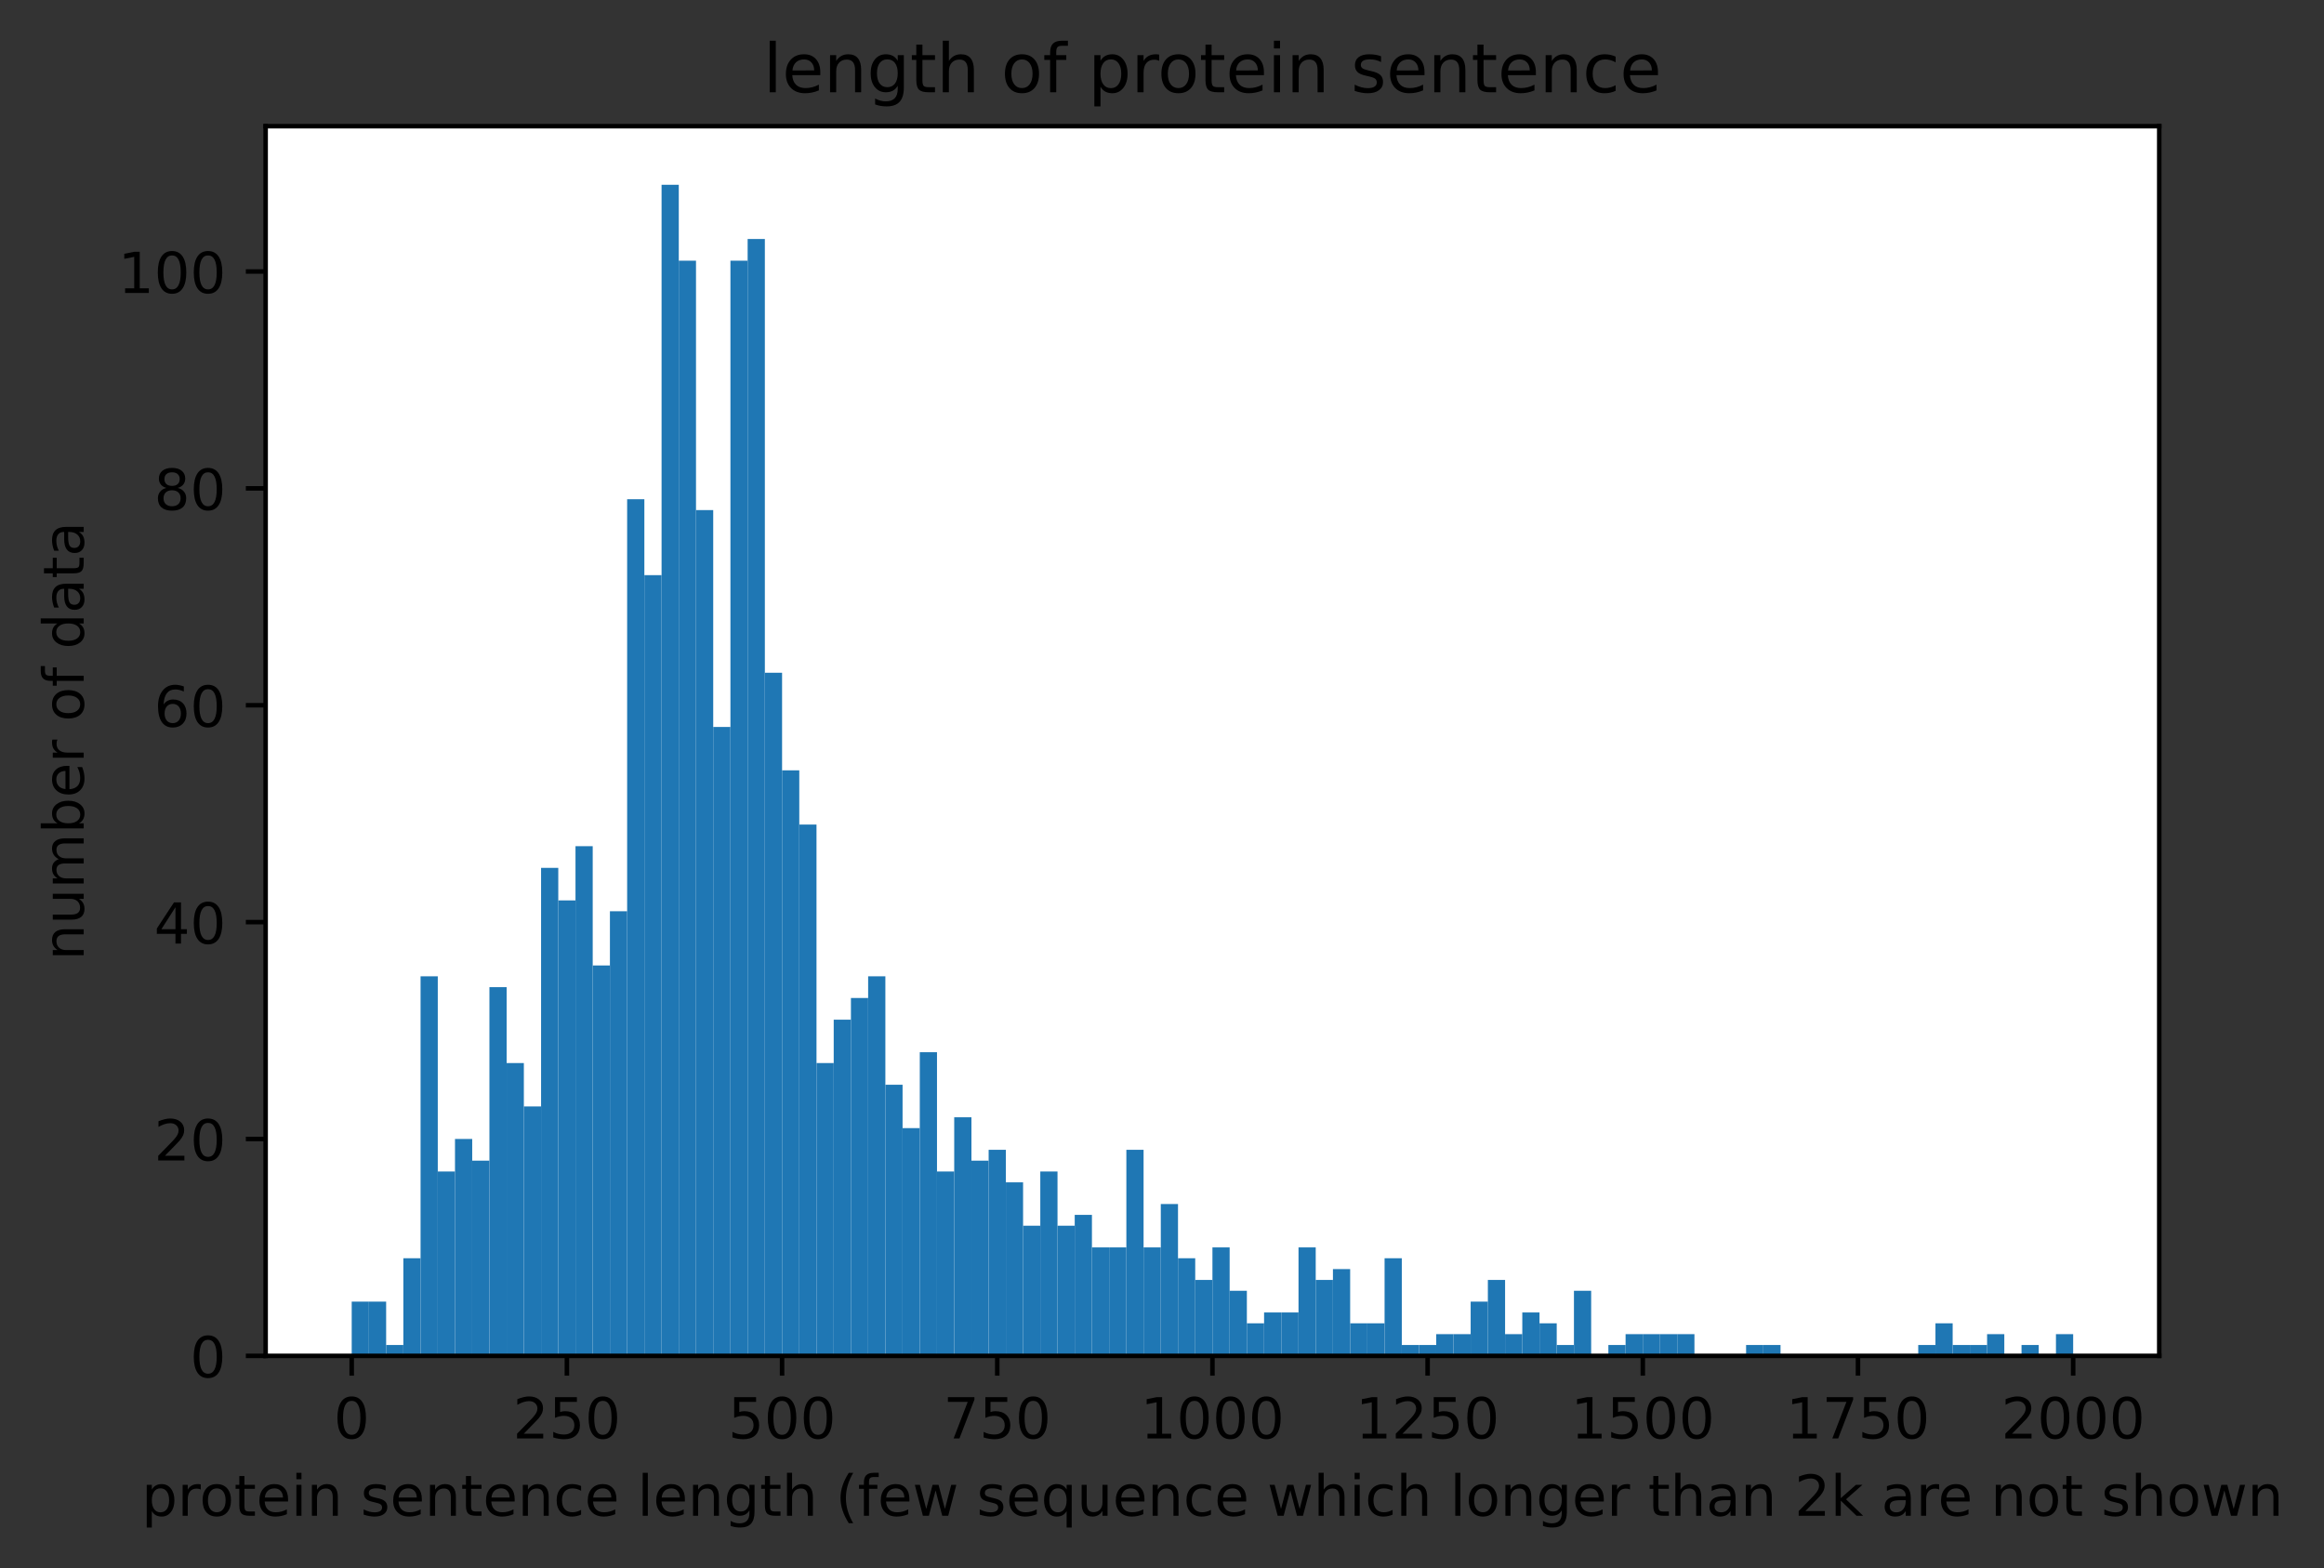 <?xml version="1.0" encoding="utf-8" standalone="no"?>
<!DOCTYPE svg PUBLIC "-//W3C//DTD SVG 1.1//EN"
  "http://www.w3.org/Graphics/SVG/1.1/DTD/svg11.dtd">
<!-- Created with matplotlib (https://matplotlib.org/) -->
<svg height="277.314pt" version="1.1" viewBox="0 0 410.896 277.314" width="410.896pt" xmlns="http://www.w3.org/2000/svg" xmlns:xlink="http://www.w3.org/1999/xlink">
 <rect x="0" y="0" width="410.896" height="277.314" fill="#333333" stroke="none"/>
 <defs>
  <style type="text/css">*{stroke-linecap:butt;stroke-linejoin:round;}</style>
 </defs>
 <g id="figure_1">
  <g id="patch_1">
   <path d="M 0 277.314 
L 410.896 277.314 
L 410.896 0 
L 0 0 
z
" style="fill:none;"/>
  </g>
  <g id="axes_1">
   <g id="patch_2">
    <path d="M 46.966 239.758 
L 381.766 239.758 
L 381.766 22.318 
L 46.966 22.318 
z
" style="fill:#ffffff;"/>
   </g>
   <g id="patch_3">
    <path clip-path="url(#pb6b9695b0f)" d="M 62.184 239.758 
L 65.227 239.758 
L 65.227 230.171 
L 62.184 230.171 
z
" style="fill:#1f77b4;"/>
   </g>
   <g id="patch_4">
    <path clip-path="url(#pb6b9695b0f)" d="M 65.227 239.758 
L 68.271 239.758 
L 68.271 230.171 
L 65.227 230.171 
z
" style="fill:#1f77b4;"/>
   </g>
   <g id="patch_5">
    <path clip-path="url(#pb6b9695b0f)" d="M 68.271 239.758 
L 71.315 239.758 
L 71.315 237.841 
L 68.271 237.841 
z
" style="fill:#1f77b4;"/>
   </g>
   <g id="patch_6">
    <path clip-path="url(#pb6b9695b0f)" d="M 71.315 239.758 
L 74.358 239.758 
L 74.358 222.501 
L 71.315 222.501 
z
" style="fill:#1f77b4;"/>
   </g>
   <g id="patch_7">
    <path clip-path="url(#pb6b9695b0f)" d="M 74.358 239.758 
L 77.402 239.758 
L 77.402 172.647 
L 74.358 172.647 
z
" style="fill:#1f77b4;"/>
   </g>
   <g id="patch_8">
    <path clip-path="url(#pb6b9695b0f)" d="M 77.402 239.758 
L 80.446 239.758 
L 80.446 207.161 
L 77.402 207.161 
z
" style="fill:#1f77b4;"/>
   </g>
   <g id="patch_9">
    <path clip-path="url(#pb6b9695b0f)" d="M 80.446 239.758 
L 83.489 239.758 
L 83.489 201.409 
L 80.446 201.409 
z
" style="fill:#1f77b4;"/>
   </g>
   <g id="patch_10">
    <path clip-path="url(#pb6b9695b0f)" d="M 83.489 239.758 
L 86.533 239.758 
L 86.533 205.244 
L 83.489 205.244 
z
" style="fill:#1f77b4;"/>
   </g>
   <g id="patch_11">
    <path clip-path="url(#pb6b9695b0f)" d="M 86.533 239.758 
L 89.577 239.758 
L 89.577 174.564 
L 86.533 174.564 
z
" style="fill:#1f77b4;"/>
   </g>
   <g id="patch_12">
    <path clip-path="url(#pb6b9695b0f)" d="M 89.577 239.758 
L 92.62 239.758 
L 92.62 187.987 
L 89.577 187.987 
z
" style="fill:#1f77b4;"/>
   </g>
   <g id="patch_13">
    <path clip-path="url(#pb6b9695b0f)" d="M 92.62 239.758 
L 95.664 239.758 
L 95.664 195.657 
L 92.62 195.657 
z
" style="fill:#1f77b4;"/>
   </g>
   <g id="patch_14">
    <path clip-path="url(#pb6b9695b0f)" d="M 95.664 239.758 
L 98.707 239.758 
L 98.707 153.472 
L 95.664 153.472 
z
" style="fill:#1f77b4;"/>
   </g>
   <g id="patch_15">
    <path clip-path="url(#pb6b9695b0f)" d="M 98.707 239.758 
L 101.751 239.758 
L 101.751 159.225 
L 98.707 159.225 
z
" style="fill:#1f77b4;"/>
   </g>
   <g id="patch_16">
    <path clip-path="url(#pb6b9695b0f)" d="M 101.751 239.758 
L 104.795 239.758 
L 104.795 149.637 
L 101.751 149.637 
z
" style="fill:#1f77b4;"/>
   </g>
   <g id="patch_17">
    <path clip-path="url(#pb6b9695b0f)" d="M 104.795 239.758 
L 107.838 239.758 
L 107.838 170.73 
L 104.795 170.73 
z
" style="fill:#1f77b4;"/>
   </g>
   <g id="patch_18">
    <path clip-path="url(#pb6b9695b0f)" d="M 107.838 239.758 
L 110.882 239.758 
L 110.882 161.142 
L 107.838 161.142 
z
" style="fill:#1f77b4;"/>
   </g>
   <g id="patch_19">
    <path clip-path="url(#pb6b9695b0f)" d="M 110.882 239.758 
L 113.926 239.758 
L 113.926 88.279 
L 110.882 88.279 
z
" style="fill:#1f77b4;"/>
   </g>
   <g id="patch_20">
    <path clip-path="url(#pb6b9695b0f)" d="M 113.926 239.758 
L 116.969 239.758 
L 116.969 101.701 
L 113.926 101.701 
z
" style="fill:#1f77b4;"/>
   </g>
   <g id="patch_21">
    <path clip-path="url(#pb6b9695b0f)" d="M 116.969 239.758 
L 120.013 239.758 
L 120.013 32.672 
L 116.969 32.672 
z
" style="fill:#1f77b4;"/>
   </g>
   <g id="patch_22">
    <path clip-path="url(#pb6b9695b0f)" d="M 120.013 239.758 
L 123.057 239.758 
L 123.057 46.095 
L 120.013 46.095 
z
" style="fill:#1f77b4;"/>
   </g>
   <g id="patch_23">
    <path clip-path="url(#pb6b9695b0f)" d="M 123.057 239.758 
L 126.1 239.758 
L 126.1 90.196 
L 123.057 90.196 
z
" style="fill:#1f77b4;"/>
   </g>
   <g id="patch_24">
    <path clip-path="url(#pb6b9695b0f)" d="M 126.1 239.758 
L 129.144 239.758 
L 129.144 128.545 
L 126.1 128.545 
z
" style="fill:#1f77b4;"/>
   </g>
   <g id="patch_25">
    <path clip-path="url(#pb6b9695b0f)" d="M 129.144 239.758 
L 132.187 239.758 
L 132.187 46.095 
L 129.144 46.095 
z
" style="fill:#1f77b4;"/>
   </g>
   <g id="patch_26">
    <path clip-path="url(#pb6b9695b0f)" d="M 132.187 239.758 
L 135.231 239.758 
L 135.231 42.26 
L 132.187 42.26 
z
" style="fill:#1f77b4;"/>
   </g>
   <g id="patch_27">
    <path clip-path="url(#pb6b9695b0f)" d="M 135.231 239.758 
L 138.275 239.758 
L 138.275 118.958 
L 135.231 118.958 
z
" style="fill:#1f77b4;"/>
   </g>
   <g id="patch_28">
    <path clip-path="url(#pb6b9695b0f)" d="M 138.275 239.758 
L 141.318 239.758 
L 141.318 136.215 
L 138.275 136.215 
z
" style="fill:#1f77b4;"/>
   </g>
   <g id="patch_29">
    <path clip-path="url(#pb6b9695b0f)" d="M 141.318 239.758 
L 144.362 239.758 
L 144.362 145.803 
L 141.318 145.803 
z
" style="fill:#1f77b4;"/>
   </g>
   <g id="patch_30">
    <path clip-path="url(#pb6b9695b0f)" d="M 144.362 239.758 
L 147.406 239.758 
L 147.406 187.987 
L 144.362 187.987 
z
" style="fill:#1f77b4;"/>
   </g>
   <g id="patch_31">
    <path clip-path="url(#pb6b9695b0f)" d="M 147.406 239.758 
L 150.449 239.758 
L 150.449 180.317 
L 147.406 180.317 
z
" style="fill:#1f77b4;"/>
   </g>
   <g id="patch_32">
    <path clip-path="url(#pb6b9695b0f)" d="M 150.449 239.758 
L 153.493 239.758 
L 153.493 176.482 
L 150.449 176.482 
z
" style="fill:#1f77b4;"/>
   </g>
   <g id="patch_33">
    <path clip-path="url(#pb6b9695b0f)" d="M 153.493 239.758 
L 156.537 239.758 
L 156.537 172.647 
L 153.493 172.647 
z
" style="fill:#1f77b4;"/>
   </g>
   <g id="patch_34">
    <path clip-path="url(#pb6b9695b0f)" d="M 156.537 239.758 
L 159.58 239.758 
L 159.58 191.822 
L 156.537 191.822 
z
" style="fill:#1f77b4;"/>
   </g>
   <g id="patch_35">
    <path clip-path="url(#pb6b9695b0f)" d="M 159.58 239.758 
L 162.624 239.758 
L 162.624 199.491 
L 159.58 199.491 
z
" style="fill:#1f77b4;"/>
   </g>
   <g id="patch_36">
    <path clip-path="url(#pb6b9695b0f)" d="M 162.624 239.758 
L 165.667 239.758 
L 165.667 186.069 
L 162.624 186.069 
z
" style="fill:#1f77b4;"/>
   </g>
   <g id="patch_37">
    <path clip-path="url(#pb6b9695b0f)" d="M 165.667 239.758 
L 168.711 239.758 
L 168.711 207.161 
L 165.667 207.161 
z
" style="fill:#1f77b4;"/>
   </g>
   <g id="patch_38">
    <path clip-path="url(#pb6b9695b0f)" d="M 168.711 239.758 
L 171.755 239.758 
L 171.755 197.574 
L 168.711 197.574 
z
" style="fill:#1f77b4;"/>
   </g>
   <g id="patch_39">
    <path clip-path="url(#pb6b9695b0f)" d="M 171.755 239.758 
L 174.798 239.758 
L 174.798 205.244 
L 171.755 205.244 
z
" style="fill:#1f77b4;"/>
   </g>
   <g id="patch_40">
    <path clip-path="url(#pb6b9695b0f)" d="M 174.798 239.758 
L 177.842 239.758 
L 177.842 203.326 
L 174.798 203.326 
z
" style="fill:#1f77b4;"/>
   </g>
   <g id="patch_41">
    <path clip-path="url(#pb6b9695b0f)" d="M 177.842 239.758 
L 180.886 239.758 
L 180.886 209.079 
L 177.842 209.079 
z
" style="fill:#1f77b4;"/>
   </g>
   <g id="patch_42">
    <path clip-path="url(#pb6b9695b0f)" d="M 180.886 239.758 
L 183.929 239.758 
L 183.929 216.749 
L 180.886 216.749 
z
" style="fill:#1f77b4;"/>
   </g>
   <g id="patch_43">
    <path clip-path="url(#pb6b9695b0f)" d="M 183.929 239.758 
L 186.973 239.758 
L 186.973 207.161 
L 183.929 207.161 
z
" style="fill:#1f77b4;"/>
   </g>
   <g id="patch_44">
    <path clip-path="url(#pb6b9695b0f)" d="M 186.973 239.758 
L 190.017 239.758 
L 190.017 216.749 
L 186.973 216.749 
z
" style="fill:#1f77b4;"/>
   </g>
   <g id="patch_45">
    <path clip-path="url(#pb6b9695b0f)" d="M 190.017 239.758 
L 193.06 239.758 
L 193.06 214.831 
L 190.017 214.831 
z
" style="fill:#1f77b4;"/>
   </g>
   <g id="patch_46">
    <path clip-path="url(#pb6b9695b0f)" d="M 193.06 239.758 
L 196.104 239.758 
L 196.104 220.584 
L 193.06 220.584 
z
" style="fill:#1f77b4;"/>
   </g>
   <g id="patch_47">
    <path clip-path="url(#pb6b9695b0f)" d="M 196.104 239.758 
L 199.147 239.758 
L 199.147 220.584 
L 196.104 220.584 
z
" style="fill:#1f77b4;"/>
   </g>
   <g id="patch_48">
    <path clip-path="url(#pb6b9695b0f)" d="M 199.147 239.758 
L 202.191 239.758 
L 202.191 203.326 
L 199.147 203.326 
z
" style="fill:#1f77b4;"/>
   </g>
   <g id="patch_49">
    <path clip-path="url(#pb6b9695b0f)" d="M 202.191 239.758 
L 205.235 239.758 
L 205.235 220.584 
L 202.191 220.584 
z
" style="fill:#1f77b4;"/>
   </g>
   <g id="patch_50">
    <path clip-path="url(#pb6b9695b0f)" d="M 205.235 239.758 
L 208.278 239.758 
L 208.278 212.914 
L 205.235 212.914 
z
" style="fill:#1f77b4;"/>
   </g>
   <g id="patch_51">
    <path clip-path="url(#pb6b9695b0f)" d="M 208.278 239.758 
L 211.322 239.758 
L 211.322 222.501 
L 208.278 222.501 
z
" style="fill:#1f77b4;"/>
   </g>
   <g id="patch_52">
    <path clip-path="url(#pb6b9695b0f)" d="M 211.322 239.758 
L 214.366 239.758 
L 214.366 226.336 
L 211.322 226.336 
z
" style="fill:#1f77b4;"/>
   </g>
   <g id="patch_53">
    <path clip-path="url(#pb6b9695b0f)" d="M 214.366 239.758 
L 217.409 239.758 
L 217.409 220.584 
L 214.366 220.584 
z
" style="fill:#1f77b4;"/>
   </g>
   <g id="patch_54">
    <path clip-path="url(#pb6b9695b0f)" d="M 217.409 239.758 
L 220.453 239.758 
L 220.453 228.253 
L 217.409 228.253 
z
" style="fill:#1f77b4;"/>
   </g>
   <g id="patch_55">
    <path clip-path="url(#pb6b9695b0f)" d="M 220.453 239.758 
L 223.497 239.758 
L 223.497 234.006 
L 220.453 234.006 
z
" style="fill:#1f77b4;"/>
   </g>
   <g id="patch_56">
    <path clip-path="url(#pb6b9695b0f)" d="M 223.497 239.758 
L 226.54 239.758 
L 226.54 232.088 
L 223.497 232.088 
z
" style="fill:#1f77b4;"/>
   </g>
   <g id="patch_57">
    <path clip-path="url(#pb6b9695b0f)" d="M 226.54 239.758 
L 229.584 239.758 
L 229.584 232.088 
L 226.54 232.088 
z
" style="fill:#1f77b4;"/>
   </g>
   <g id="patch_58">
    <path clip-path="url(#pb6b9695b0f)" d="M 229.584 239.758 
L 232.627 239.758 
L 232.627 220.584 
L 229.584 220.584 
z
" style="fill:#1f77b4;"/>
   </g>
   <g id="patch_59">
    <path clip-path="url(#pb6b9695b0f)" d="M 232.627 239.758 
L 235.671 239.758 
L 235.671 226.336 
L 232.627 226.336 
z
" style="fill:#1f77b4;"/>
   </g>
   <g id="patch_60">
    <path clip-path="url(#pb6b9695b0f)" d="M 235.671 239.758 
L 238.715 239.758 
L 238.715 224.418 
L 235.671 224.418 
z
" style="fill:#1f77b4;"/>
   </g>
   <g id="patch_61">
    <path clip-path="url(#pb6b9695b0f)" d="M 238.715 239.758 
L 241.758 239.758 
L 241.758 234.006 
L 238.715 234.006 
z
" style="fill:#1f77b4;"/>
   </g>
   <g id="patch_62">
    <path clip-path="url(#pb6b9695b0f)" d="M 241.758 239.758 
L 244.802 239.758 
L 244.802 234.006 
L 241.758 234.006 
z
" style="fill:#1f77b4;"/>
   </g>
   <g id="patch_63">
    <path clip-path="url(#pb6b9695b0f)" d="M 244.802 239.758 
L 247.846 239.758 
L 247.846 222.501 
L 244.802 222.501 
z
" style="fill:#1f77b4;"/>
   </g>
   <g id="patch_64">
    <path clip-path="url(#pb6b9695b0f)" d="M 247.846 239.758 
L 250.889 239.758 
L 250.889 237.841 
L 247.846 237.841 
z
" style="fill:#1f77b4;"/>
   </g>
   <g id="patch_65">
    <path clip-path="url(#pb6b9695b0f)" d="M 250.889 239.758 
L 253.933 239.758 
L 253.933 237.841 
L 250.889 237.841 
z
" style="fill:#1f77b4;"/>
   </g>
   <g id="patch_66">
    <path clip-path="url(#pb6b9695b0f)" d="M 253.933 239.758 
L 256.977 239.758 
L 256.977 235.923 
L 253.933 235.923 
z
" style="fill:#1f77b4;"/>
   </g>
   <g id="patch_67">
    <path clip-path="url(#pb6b9695b0f)" d="M 256.977 239.758 
L 260.02 239.758 
L 260.02 235.923 
L 256.977 235.923 
z
" style="fill:#1f77b4;"/>
   </g>
   <g id="patch_68">
    <path clip-path="url(#pb6b9695b0f)" d="M 260.02 239.758 
L 263.064 239.758 
L 263.064 230.171 
L 260.02 230.171 
z
" style="fill:#1f77b4;"/>
   </g>
   <g id="patch_69">
    <path clip-path="url(#pb6b9695b0f)" d="M 263.064 239.758 
L 266.107 239.758 
L 266.107 226.336 
L 263.064 226.336 
z
" style="fill:#1f77b4;"/>
   </g>
   <g id="patch_70">
    <path clip-path="url(#pb6b9695b0f)" d="M 266.107 239.758 
L 269.151 239.758 
L 269.151 235.923 
L 266.107 235.923 
z
" style="fill:#1f77b4;"/>
   </g>
   <g id="patch_71">
    <path clip-path="url(#pb6b9695b0f)" d="M 269.151 239.758 
L 272.195 239.758 
L 272.195 232.088 
L 269.151 232.088 
z
" style="fill:#1f77b4;"/>
   </g>
   <g id="patch_72">
    <path clip-path="url(#pb6b9695b0f)" d="M 272.195 239.758 
L 275.238 239.758 
L 275.238 234.006 
L 272.195 234.006 
z
" style="fill:#1f77b4;"/>
   </g>
   <g id="patch_73">
    <path clip-path="url(#pb6b9695b0f)" d="M 275.238 239.758 
L 278.282 239.758 
L 278.282 237.841 
L 275.238 237.841 
z
" style="fill:#1f77b4;"/>
   </g>
   <g id="patch_74">
    <path clip-path="url(#pb6b9695b0f)" d="M 278.282 239.758 
L 281.326 239.758 
L 281.326 228.253 
L 278.282 228.253 
z
" style="fill:#1f77b4;"/>
   </g>
   <g id="patch_75">
    <path clip-path="url(#pb6b9695b0f)" d="M 281.326 239.758 
L 284.369 239.758 
L 284.369 239.758 
L 281.326 239.758 
z
" style="fill:#1f77b4;"/>
   </g>
   <g id="patch_76">
    <path clip-path="url(#pb6b9695b0f)" d="M 284.369 239.758 
L 287.413 239.758 
L 287.413 237.841 
L 284.369 237.841 
z
" style="fill:#1f77b4;"/>
   </g>
   <g id="patch_77">
    <path clip-path="url(#pb6b9695b0f)" d="M 287.413 239.758 
L 290.457 239.758 
L 290.457 235.923 
L 287.413 235.923 
z
" style="fill:#1f77b4;"/>
   </g>
   <g id="patch_78">
    <path clip-path="url(#pb6b9695b0f)" d="M 290.457 239.758 
L 293.5 239.758 
L 293.5 235.923 
L 290.457 235.923 
z
" style="fill:#1f77b4;"/>
   </g>
   <g id="patch_79">
    <path clip-path="url(#pb6b9695b0f)" d="M 293.5 239.758 
L 296.544 239.758 
L 296.544 235.923 
L 293.5 235.923 
z
" style="fill:#1f77b4;"/>
   </g>
   <g id="patch_80">
    <path clip-path="url(#pb6b9695b0f)" d="M 296.544 239.758 
L 299.587 239.758 
L 299.587 235.923 
L 296.544 235.923 
z
" style="fill:#1f77b4;"/>
   </g>
   <g id="patch_81">
    <path clip-path="url(#pb6b9695b0f)" d="M 299.587 239.758 
L 302.631 239.758 
L 302.631 239.758 
L 299.587 239.758 
z
" style="fill:#1f77b4;"/>
   </g>
   <g id="patch_82">
    <path clip-path="url(#pb6b9695b0f)" d="M 302.631 239.758 
L 305.675 239.758 
L 305.675 239.758 
L 302.631 239.758 
z
" style="fill:#1f77b4;"/>
   </g>
   <g id="patch_83">
    <path clip-path="url(#pb6b9695b0f)" d="M 305.675 239.758 
L 308.718 239.758 
L 308.718 239.758 
L 305.675 239.758 
z
" style="fill:#1f77b4;"/>
   </g>
   <g id="patch_84">
    <path clip-path="url(#pb6b9695b0f)" d="M 308.718 239.758 
L 311.762 239.758 
L 311.762 237.841 
L 308.718 237.841 
z
" style="fill:#1f77b4;"/>
   </g>
   <g id="patch_85">
    <path clip-path="url(#pb6b9695b0f)" d="M 311.762 239.758 
L 314.806 239.758 
L 314.806 237.841 
L 311.762 237.841 
z
" style="fill:#1f77b4;"/>
   </g>
   <g id="patch_86">
    <path clip-path="url(#pb6b9695b0f)" d="M 314.806 239.758 
L 317.849 239.758 
L 317.849 239.758 
L 314.806 239.758 
z
" style="fill:#1f77b4;"/>
   </g>
   <g id="patch_87">
    <path clip-path="url(#pb6b9695b0f)" d="M 317.849 239.758 
L 320.893 239.758 
L 320.893 239.758 
L 317.849 239.758 
z
" style="fill:#1f77b4;"/>
   </g>
   <g id="patch_88">
    <path clip-path="url(#pb6b9695b0f)" d="M 320.893 239.758 
L 323.937 239.758 
L 323.937 239.758 
L 320.893 239.758 
z
" style="fill:#1f77b4;"/>
   </g>
   <g id="patch_89">
    <path clip-path="url(#pb6b9695b0f)" d="M 323.937 239.758 
L 326.98 239.758 
L 326.98 239.758 
L 323.937 239.758 
z
" style="fill:#1f77b4;"/>
   </g>
   <g id="patch_90">
    <path clip-path="url(#pb6b9695b0f)" d="M 326.98 239.758 
L 330.024 239.758 
L 330.024 239.758 
L 326.98 239.758 
z
" style="fill:#1f77b4;"/>
   </g>
   <g id="patch_91">
    <path clip-path="url(#pb6b9695b0f)" d="M 330.024 239.758 
L 333.067 239.758 
L 333.067 239.758 
L 330.024 239.758 
z
" style="fill:#1f77b4;"/>
   </g>
   <g id="patch_92">
    <path clip-path="url(#pb6b9695b0f)" d="M 333.067 239.758 
L 336.111 239.758 
L 336.111 239.758 
L 333.067 239.758 
z
" style="fill:#1f77b4;"/>
   </g>
   <g id="patch_93">
    <path clip-path="url(#pb6b9695b0f)" d="M 336.111 239.758 
L 339.155 239.758 
L 339.155 239.758 
L 336.111 239.758 
z
" style="fill:#1f77b4;"/>
   </g>
   <g id="patch_94">
    <path clip-path="url(#pb6b9695b0f)" d="M 339.155 239.758 
L 342.198 239.758 
L 342.198 237.841 
L 339.155 237.841 
z
" style="fill:#1f77b4;"/>
   </g>
   <g id="patch_95">
    <path clip-path="url(#pb6b9695b0f)" d="M 342.198 239.758 
L 345.242 239.758 
L 345.242 234.006 
L 342.198 234.006 
z
" style="fill:#1f77b4;"/>
   </g>
   <g id="patch_96">
    <path clip-path="url(#pb6b9695b0f)" d="M 345.242 239.758 
L 348.286 239.758 
L 348.286 237.841 
L 345.242 237.841 
z
" style="fill:#1f77b4;"/>
   </g>
   <g id="patch_97">
    <path clip-path="url(#pb6b9695b0f)" d="M 348.286 239.758 
L 351.329 239.758 
L 351.329 237.841 
L 348.286 237.841 
z
" style="fill:#1f77b4;"/>
   </g>
   <g id="patch_98">
    <path clip-path="url(#pb6b9695b0f)" d="M 351.329 239.758 
L 354.373 239.758 
L 354.373 235.923 
L 351.329 235.923 
z
" style="fill:#1f77b4;"/>
   </g>
   <g id="patch_99">
    <path clip-path="url(#pb6b9695b0f)" d="M 354.373 239.758 
L 357.417 239.758 
L 357.417 239.758 
L 354.373 239.758 
z
" style="fill:#1f77b4;"/>
   </g>
   <g id="patch_100">
    <path clip-path="url(#pb6b9695b0f)" d="M 357.417 239.758 
L 360.46 239.758 
L 360.46 237.841 
L 357.417 237.841 
z
" style="fill:#1f77b4;"/>
   </g>
   <g id="patch_101">
    <path clip-path="url(#pb6b9695b0f)" d="M 360.46 239.758 
L 363.504 239.758 
L 363.504 239.758 
L 360.46 239.758 
z
" style="fill:#1f77b4;"/>
   </g>
   <g id="patch_102">
    <path clip-path="url(#pb6b9695b0f)" d="M 363.504 239.758 
L 366.547 239.758 
L 366.547 235.923 
L 363.504 235.923 
z
" style="fill:#1f77b4;"/>
   </g>
   <g id="matplotlib.axis_1">
    <g id="xtick_1">
     <g id="line2d_1">
      <defs>
       <path d="M 0 0 
L 0 3.5 
" id="m9a71669a96" style="stroke:#000000;stroke-width:0.8;"/>
      </defs>
      <g>
       <use style="stroke:#000000;stroke-width:0.8;" x="62.184" xlink:href="#m9a71669a96" y="239.758"/>
      </g>
     </g>
     <g id="text_1">
      <!-- 0 -->
      <g transform="translate(59.003 254.357)scale(0.1 -0.1)">
       <defs>
        <path d="M 31.781 66.406 
Q 24.172 66.406 20.328 58.906 
Q 16.5 51.422 16.5 36.375 
Q 16.5 21.391 20.328 13.891 
Q 24.172 6.391 31.781 6.391 
Q 39.453 6.391 43.281 13.891 
Q 47.125 21.391 47.125 36.375 
Q 47.125 51.422 43.281 58.906 
Q 39.453 66.406 31.781 66.406 
z
M 31.781 74.219 
Q 44.047 74.219 50.516 64.516 
Q 56.984 54.828 56.984 36.375 
Q 56.984 17.969 50.516 8.266 
Q 44.047 -1.422 31.781 -1.422 
Q 19.531 -1.422 13.062 8.266 
Q 6.594 17.969 6.594 36.375 
Q 6.594 54.828 13.062 64.516 
Q 19.531 74.219 31.781 74.219 
z
" id="DejaVuSans-48"/>
       </defs>
       <use xlink:href="#DejaVuSans-48"/>
      </g>
     </g>
    </g>
    <g id="xtick_2">
     <g id="line2d_2">
      <g>
       <use style="stroke:#000000;stroke-width:0.8;" x="100.229" xlink:href="#m9a71669a96" y="239.758"/>
      </g>
     </g>
     <g id="text_2">
      <!-- 250 -->
      <g transform="translate(90.686 254.357)scale(0.1 -0.1)">
       <defs>
        <path d="M 19.188 8.297 
L 53.609 8.297 
L 53.609 0 
L 7.328 0 
L 7.328 8.297 
Q 12.938 14.109 22.625 23.891 
Q 32.328 33.688 34.812 36.531 
Q 39.547 41.844 41.422 45.531 
Q 43.312 49.219 43.312 52.781 
Q 43.312 58.594 39.234 62.25 
Q 35.156 65.922 28.609 65.922 
Q 23.969 65.922 18.812 64.312 
Q 13.672 62.703 7.812 59.422 
L 7.812 69.391 
Q 13.766 71.781 18.938 73 
Q 24.125 74.219 28.422 74.219 
Q 39.75 74.219 46.484 68.547 
Q 53.219 62.891 53.219 53.422 
Q 53.219 48.922 51.531 44.891 
Q 49.859 40.875 45.406 35.406 
Q 44.188 33.984 37.641 27.219 
Q 31.109 20.453 19.188 8.297 
z
" id="DejaVuSans-50"/>
        <path d="M 10.797 72.906 
L 49.516 72.906 
L 49.516 64.594 
L 19.828 64.594 
L 19.828 46.734 
Q 21.969 47.469 24.109 47.828 
Q 26.266 48.188 28.422 48.188 
Q 40.625 48.188 47.75 41.5 
Q 54.891 34.812 54.891 23.391 
Q 54.891 11.625 47.562 5.094 
Q 40.234 -1.422 26.906 -1.422 
Q 22.312 -1.422 17.547 -0.641 
Q 12.797 0.141 7.719 1.703 
L 7.719 11.625 
Q 12.109 9.234 16.797 8.062 
Q 21.484 6.891 26.703 6.891 
Q 35.156 6.891 40.078 11.328 
Q 45.016 15.766 45.016 23.391 
Q 45.016 31 40.078 35.438 
Q 35.156 39.891 26.703 39.891 
Q 22.75 39.891 18.812 39.016 
Q 14.891 38.141 10.797 36.281 
z
" id="DejaVuSans-53"/>
       </defs>
       <use xlink:href="#DejaVuSans-50"/>
       <use x="63.623" xlink:href="#DejaVuSans-53"/>
       <use x="127.246" xlink:href="#DejaVuSans-48"/>
      </g>
     </g>
    </g>
    <g id="xtick_3">
     <g id="line2d_3">
      <g>
       <use style="stroke:#000000;stroke-width:0.8;" x="138.275" xlink:href="#m9a71669a96" y="239.758"/>
      </g>
     </g>
     <g id="text_3">
      <!-- 500 -->
      <g transform="translate(128.731 254.357)scale(0.1 -0.1)">
       <use xlink:href="#DejaVuSans-53"/>
       <use x="63.623" xlink:href="#DejaVuSans-48"/>
       <use x="127.246" xlink:href="#DejaVuSans-48"/>
      </g>
     </g>
    </g>
    <g id="xtick_4">
     <g id="line2d_4">
      <g>
       <use style="stroke:#000000;stroke-width:0.8;" x="176.32" xlink:href="#m9a71669a96" y="239.758"/>
      </g>
     </g>
     <g id="text_4">
      <!-- 750 -->
      <g transform="translate(166.776 254.357)scale(0.1 -0.1)">
       <defs>
        <path d="M 8.203 72.906 
L 55.078 72.906 
L 55.078 68.703 
L 28.609 0 
L 18.312 0 
L 43.219 64.594 
L 8.203 64.594 
z
" id="DejaVuSans-55"/>
       </defs>
       <use xlink:href="#DejaVuSans-55"/>
       <use x="63.623" xlink:href="#DejaVuSans-53"/>
       <use x="127.246" xlink:href="#DejaVuSans-48"/>
      </g>
     </g>
    </g>
    <g id="xtick_5">
     <g id="line2d_5">
      <g>
       <use style="stroke:#000000;stroke-width:0.8;" x="214.366" xlink:href="#m9a71669a96" y="239.758"/>
      </g>
     </g>
     <g id="text_5">
      <!-- 1000 -->
      <g transform="translate(201.641 254.357)scale(0.1 -0.1)">
       <defs>
        <path d="M 12.406 8.297 
L 28.516 8.297 
L 28.516 63.922 
L 10.984 60.406 
L 10.984 69.391 
L 28.422 72.906 
L 38.281 72.906 
L 38.281 8.297 
L 54.391 8.297 
L 54.391 0 
L 12.406 0 
z
" id="DejaVuSans-49"/>
       </defs>
       <use xlink:href="#DejaVuSans-49"/>
       <use x="63.623" xlink:href="#DejaVuSans-48"/>
       <use x="127.246" xlink:href="#DejaVuSans-48"/>
       <use x="190.869" xlink:href="#DejaVuSans-48"/>
      </g>
     </g>
    </g>
    <g id="xtick_6">
     <g id="line2d_6">
      <g>
       <use style="stroke:#000000;stroke-width:0.8;" x="252.411" xlink:href="#m9a71669a96" y="239.758"/>
      </g>
     </g>
     <g id="text_6">
      <!-- 1250 -->
      <g transform="translate(239.686 254.357)scale(0.1 -0.1)">
       <use xlink:href="#DejaVuSans-49"/>
       <use x="63.623" xlink:href="#DejaVuSans-50"/>
       <use x="127.246" xlink:href="#DejaVuSans-53"/>
       <use x="190.869" xlink:href="#DejaVuSans-48"/>
      </g>
     </g>
    </g>
    <g id="xtick_7">
     <g id="line2d_7">
      <g>
       <use style="stroke:#000000;stroke-width:0.8;" x="290.457" xlink:href="#m9a71669a96" y="239.758"/>
      </g>
     </g>
     <g id="text_7">
      <!-- 1500 -->
      <g transform="translate(277.732 254.357)scale(0.1 -0.1)">
       <use xlink:href="#DejaVuSans-49"/>
       <use x="63.623" xlink:href="#DejaVuSans-53"/>
       <use x="127.246" xlink:href="#DejaVuSans-48"/>
       <use x="190.869" xlink:href="#DejaVuSans-48"/>
      </g>
     </g>
    </g>
    <g id="xtick_8">
     <g id="line2d_8">
      <g>
       <use style="stroke:#000000;stroke-width:0.8;" x="328.502" xlink:href="#m9a71669a96" y="239.758"/>
      </g>
     </g>
     <g id="text_8">
      <!-- 1750 -->
      <g transform="translate(315.777 254.357)scale(0.1 -0.1)">
       <use xlink:href="#DejaVuSans-49"/>
       <use x="63.623" xlink:href="#DejaVuSans-55"/>
       <use x="127.246" xlink:href="#DejaVuSans-53"/>
       <use x="190.869" xlink:href="#DejaVuSans-48"/>
      </g>
     </g>
    </g>
    <g id="xtick_9">
     <g id="line2d_9">
      <g>
       <use style="stroke:#000000;stroke-width:0.8;" x="366.547" xlink:href="#m9a71669a96" y="239.758"/>
      </g>
     </g>
     <g id="text_9">
      <!-- 2000 -->
      <g transform="translate(353.822 254.357)scale(0.1 -0.1)">
       <use xlink:href="#DejaVuSans-50"/>
       <use x="63.623" xlink:href="#DejaVuSans-48"/>
       <use x="127.246" xlink:href="#DejaVuSans-48"/>
       <use x="190.869" xlink:href="#DejaVuSans-48"/>
      </g>
     </g>
    </g>
    <g id="text_10">
     <!-- protein sentence length (few sequence which longer than 2k are not shown -->
     <g transform="translate(25.035 268.035)scale(0.1 -0.1)">
      <defs>
       <path d="M 18.109 8.203 
L 18.109 -20.797 
L 9.078 -20.797 
L 9.078 54.688 
L 18.109 54.688 
L 18.109 46.391 
Q 20.953 51.266 25.266 53.625 
Q 29.594 56 35.594 56 
Q 45.562 56 51.781 48.094 
Q 58.016 40.188 58.016 27.297 
Q 58.016 14.406 51.781 6.484 
Q 45.562 -1.422 35.594 -1.422 
Q 29.594 -1.422 25.266 0.953 
Q 20.953 3.328 18.109 8.203 
z
M 48.688 27.297 
Q 48.688 37.203 44.609 42.844 
Q 40.531 48.484 33.406 48.484 
Q 26.266 48.484 22.188 42.844 
Q 18.109 37.203 18.109 27.297 
Q 18.109 17.391 22.188 11.75 
Q 26.266 6.109 33.406 6.109 
Q 40.531 6.109 44.609 11.75 
Q 48.688 17.391 48.688 27.297 
z
" id="DejaVuSans-112"/>
       <path d="M 41.109 46.297 
Q 39.594 47.172 37.812 47.578 
Q 36.031 48 33.891 48 
Q 26.266 48 22.188 43.047 
Q 18.109 38.094 18.109 28.812 
L 18.109 0 
L 9.078 0 
L 9.078 54.688 
L 18.109 54.688 
L 18.109 46.188 
Q 20.953 51.172 25.484 53.578 
Q 30.031 56 36.531 56 
Q 37.453 56 38.578 55.875 
Q 39.703 55.766 41.062 55.516 
z
" id="DejaVuSans-114"/>
       <path d="M 30.609 48.391 
Q 23.391 48.391 19.188 42.75 
Q 14.984 37.109 14.984 27.297 
Q 14.984 17.484 19.156 11.844 
Q 23.344 6.203 30.609 6.203 
Q 37.797 6.203 41.984 11.859 
Q 46.188 17.531 46.188 27.297 
Q 46.188 37.016 41.984 42.703 
Q 37.797 48.391 30.609 48.391 
z
M 30.609 56 
Q 42.328 56 49.016 48.375 
Q 55.719 40.766 55.719 27.297 
Q 55.719 13.875 49.016 6.219 
Q 42.328 -1.422 30.609 -1.422 
Q 18.844 -1.422 12.172 6.219 
Q 5.516 13.875 5.516 27.297 
Q 5.516 40.766 12.172 48.375 
Q 18.844 56 30.609 56 
z
" id="DejaVuSans-111"/>
       <path d="M 18.312 70.219 
L 18.312 54.688 
L 36.812 54.688 
L 36.812 47.703 
L 18.312 47.703 
L 18.312 18.016 
Q 18.312 11.328 20.141 9.422 
Q 21.969 7.516 27.594 7.516 
L 36.812 7.516 
L 36.812 0 
L 27.594 0 
Q 17.188 0 13.234 3.875 
Q 9.281 7.766 9.281 18.016 
L 9.281 47.703 
L 2.688 47.703 
L 2.688 54.688 
L 9.281 54.688 
L 9.281 70.219 
z
" id="DejaVuSans-116"/>
       <path d="M 56.203 29.594 
L 56.203 25.203 
L 14.891 25.203 
Q 15.484 15.922 20.484 11.062 
Q 25.484 6.203 34.422 6.203 
Q 39.594 6.203 44.453 7.469 
Q 49.312 8.734 54.109 11.281 
L 54.109 2.781 
Q 49.266 0.734 44.188 -0.344 
Q 39.109 -1.422 33.891 -1.422 
Q 20.797 -1.422 13.156 6.188 
Q 5.516 13.812 5.516 26.812 
Q 5.516 40.234 12.766 48.109 
Q 20.016 56 32.328 56 
Q 43.359 56 49.781 48.891 
Q 56.203 41.797 56.203 29.594 
z
M 47.219 32.234 
Q 47.125 39.594 43.094 43.984 
Q 39.062 48.391 32.422 48.391 
Q 24.906 48.391 20.391 44.141 
Q 15.875 39.891 15.188 32.172 
z
" id="DejaVuSans-101"/>
       <path d="M 9.422 54.688 
L 18.406 54.688 
L 18.406 0 
L 9.422 0 
z
M 9.422 75.984 
L 18.406 75.984 
L 18.406 64.594 
L 9.422 64.594 
z
" id="DejaVuSans-105"/>
       <path d="M 54.891 33.016 
L 54.891 0 
L 45.906 0 
L 45.906 32.719 
Q 45.906 40.484 42.875 44.328 
Q 39.844 48.188 33.797 48.188 
Q 26.516 48.188 22.312 43.547 
Q 18.109 38.922 18.109 30.906 
L 18.109 0 
L 9.078 0 
L 9.078 54.688 
L 18.109 54.688 
L 18.109 46.188 
Q 21.344 51.125 25.703 53.562 
Q 30.078 56 35.797 56 
Q 45.219 56 50.047 50.172 
Q 54.891 44.344 54.891 33.016 
z
" id="DejaVuSans-110"/>
       <path id="DejaVuSans-32"/>
       <path d="M 44.281 53.078 
L 44.281 44.578 
Q 40.484 46.531 36.375 47.5 
Q 32.281 48.484 27.875 48.484 
Q 21.188 48.484 17.844 46.438 
Q 14.5 44.391 14.5 40.281 
Q 14.5 37.156 16.891 35.375 
Q 19.281 33.594 26.516 31.984 
L 29.594 31.297 
Q 39.156 29.25 43.188 25.516 
Q 47.219 21.781 47.219 15.094 
Q 47.219 7.469 41.188 3.016 
Q 35.156 -1.422 24.609 -1.422 
Q 20.219 -1.422 15.453 -0.562 
Q 10.688 0.297 5.422 2 
L 5.422 11.281 
Q 10.406 8.688 15.234 7.391 
Q 20.062 6.109 24.812 6.109 
Q 31.156 6.109 34.562 8.281 
Q 37.984 10.453 37.984 14.406 
Q 37.984 18.062 35.516 20.016 
Q 33.062 21.969 24.703 23.781 
L 21.578 24.516 
Q 13.234 26.266 9.516 29.906 
Q 5.812 33.547 5.812 39.891 
Q 5.812 47.609 11.281 51.797 
Q 16.75 56 26.812 56 
Q 31.781 56 36.172 55.266 
Q 40.578 54.547 44.281 53.078 
z
" id="DejaVuSans-115"/>
       <path d="M 48.781 52.594 
L 48.781 44.188 
Q 44.969 46.297 41.141 47.344 
Q 37.312 48.391 33.406 48.391 
Q 24.656 48.391 19.812 42.844 
Q 14.984 37.312 14.984 27.297 
Q 14.984 17.281 19.812 11.734 
Q 24.656 6.203 33.406 6.203 
Q 37.312 6.203 41.141 7.25 
Q 44.969 8.297 48.781 10.406 
L 48.781 2.094 
Q 45.016 0.344 40.984 -0.531 
Q 36.969 -1.422 32.422 -1.422 
Q 20.062 -1.422 12.781 6.344 
Q 5.516 14.109 5.516 27.297 
Q 5.516 40.672 12.859 48.328 
Q 20.219 56 33.016 56 
Q 37.156 56 41.109 55.141 
Q 45.062 54.297 48.781 52.594 
z
" id="DejaVuSans-99"/>
       <path d="M 9.422 75.984 
L 18.406 75.984 
L 18.406 0 
L 9.422 0 
z
" id="DejaVuSans-108"/>
       <path d="M 45.406 27.984 
Q 45.406 37.75 41.375 43.109 
Q 37.359 48.484 30.078 48.484 
Q 22.859 48.484 18.828 43.109 
Q 14.797 37.75 14.797 27.984 
Q 14.797 18.266 18.828 12.891 
Q 22.859 7.516 30.078 7.516 
Q 37.359 7.516 41.375 12.891 
Q 45.406 18.266 45.406 27.984 
z
M 54.391 6.781 
Q 54.391 -7.172 48.188 -13.984 
Q 42 -20.797 29.203 -20.797 
Q 24.469 -20.797 20.266 -20.094 
Q 16.062 -19.391 12.109 -17.922 
L 12.109 -9.188 
Q 16.062 -11.328 19.922 -12.344 
Q 23.781 -13.375 27.781 -13.375 
Q 36.625 -13.375 41.016 -8.766 
Q 45.406 -4.156 45.406 5.172 
L 45.406 9.625 
Q 42.625 4.781 38.281 2.391 
Q 33.938 0 27.875 0 
Q 17.828 0 11.672 7.656 
Q 5.516 15.328 5.516 27.984 
Q 5.516 40.672 11.672 48.328 
Q 17.828 56 27.875 56 
Q 33.938 56 38.281 53.609 
Q 42.625 51.219 45.406 46.391 
L 45.406 54.688 
L 54.391 54.688 
z
" id="DejaVuSans-103"/>
       <path d="M 54.891 33.016 
L 54.891 0 
L 45.906 0 
L 45.906 32.719 
Q 45.906 40.484 42.875 44.328 
Q 39.844 48.188 33.797 48.188 
Q 26.516 48.188 22.312 43.547 
Q 18.109 38.922 18.109 30.906 
L 18.109 0 
L 9.078 0 
L 9.078 75.984 
L 18.109 75.984 
L 18.109 46.188 
Q 21.344 51.125 25.703 53.562 
Q 30.078 56 35.797 56 
Q 45.219 56 50.047 50.172 
Q 54.891 44.344 54.891 33.016 
z
" id="DejaVuSans-104"/>
       <path d="M 31 75.875 
Q 24.469 64.656 21.281 53.656 
Q 18.109 42.672 18.109 31.391 
Q 18.109 20.125 21.312 9.062 
Q 24.516 -2 31 -13.188 
L 23.188 -13.188 
Q 15.875 -1.703 12.234 9.375 
Q 8.594 20.453 8.594 31.391 
Q 8.594 42.281 12.203 53.312 
Q 15.828 64.359 23.188 75.875 
z
" id="DejaVuSans-40"/>
       <path d="M 37.109 75.984 
L 37.109 68.5 
L 28.516 68.5 
Q 23.688 68.5 21.797 66.547 
Q 19.922 64.594 19.922 59.516 
L 19.922 54.688 
L 34.719 54.688 
L 34.719 47.703 
L 19.922 47.703 
L 19.922 0 
L 10.891 0 
L 10.891 47.703 
L 2.297 47.703 
L 2.297 54.688 
L 10.891 54.688 
L 10.891 58.5 
Q 10.891 67.625 15.141 71.797 
Q 19.391 75.984 28.609 75.984 
z
" id="DejaVuSans-102"/>
       <path d="M 4.203 54.688 
L 13.188 54.688 
L 24.422 12.016 
L 35.594 54.688 
L 46.188 54.688 
L 57.422 12.016 
L 68.609 54.688 
L 77.594 54.688 
L 63.281 0 
L 52.688 0 
L 40.922 44.828 
L 29.109 0 
L 18.5 0 
z
" id="DejaVuSans-119"/>
       <path d="M 14.797 27.297 
Q 14.797 17.391 18.875 11.75 
Q 22.953 6.109 30.078 6.109 
Q 37.203 6.109 41.297 11.75 
Q 45.406 17.391 45.406 27.297 
Q 45.406 37.203 41.297 42.844 
Q 37.203 48.484 30.078 48.484 
Q 22.953 48.484 18.875 42.844 
Q 14.797 37.203 14.797 27.297 
z
M 45.406 8.203 
Q 42.578 3.328 38.25 0.953 
Q 33.938 -1.422 27.875 -1.422 
Q 17.969 -1.422 11.734 6.484 
Q 5.516 14.406 5.516 27.297 
Q 5.516 40.188 11.734 48.094 
Q 17.969 56 27.875 56 
Q 33.938 56 38.25 53.625 
Q 42.578 51.266 45.406 46.391 
L 45.406 54.688 
L 54.391 54.688 
L 54.391 -20.797 
L 45.406 -20.797 
z
" id="DejaVuSans-113"/>
       <path d="M 8.5 21.578 
L 8.5 54.688 
L 17.484 54.688 
L 17.484 21.922 
Q 17.484 14.156 20.5 10.266 
Q 23.531 6.391 29.594 6.391 
Q 36.859 6.391 41.078 11.031 
Q 45.312 15.672 45.312 23.688 
L 45.312 54.688 
L 54.297 54.688 
L 54.297 0 
L 45.312 0 
L 45.312 8.406 
Q 42.047 3.422 37.719 1 
Q 33.406 -1.422 27.688 -1.422 
Q 18.266 -1.422 13.375 4.438 
Q 8.5 10.297 8.5 21.578 
z
M 31.109 56 
z
" id="DejaVuSans-117"/>
       <path d="M 34.281 27.484 
Q 23.391 27.484 19.188 25 
Q 14.984 22.516 14.984 16.5 
Q 14.984 11.719 18.141 8.906 
Q 21.297 6.109 26.703 6.109 
Q 34.188 6.109 38.703 11.406 
Q 43.219 16.703 43.219 25.484 
L 43.219 27.484 
z
M 52.203 31.203 
L 52.203 0 
L 43.219 0 
L 43.219 8.297 
Q 40.141 3.328 35.547 0.953 
Q 30.953 -1.422 24.312 -1.422 
Q 15.922 -1.422 10.953 3.297 
Q 6 8.016 6 15.922 
Q 6 25.141 12.172 29.828 
Q 18.359 34.516 30.609 34.516 
L 43.219 34.516 
L 43.219 35.406 
Q 43.219 41.609 39.141 45 
Q 35.062 48.391 27.688 48.391 
Q 23 48.391 18.547 47.266 
Q 14.109 46.141 10.016 43.891 
L 10.016 52.203 
Q 14.938 54.109 19.578 55.047 
Q 24.219 56 28.609 56 
Q 40.484 56 46.344 49.844 
Q 52.203 43.703 52.203 31.203 
z
" id="DejaVuSans-97"/>
       <path d="M 9.078 75.984 
L 18.109 75.984 
L 18.109 31.109 
L 44.922 54.688 
L 56.391 54.688 
L 27.391 29.109 
L 57.625 0 
L 45.906 0 
L 18.109 26.703 
L 18.109 0 
L 9.078 0 
z
" id="DejaVuSans-107"/>
      </defs>
      <use xlink:href="#DejaVuSans-112"/>
      <use x="63.477" xlink:href="#DejaVuSans-114"/>
      <use x="102.34" xlink:href="#DejaVuSans-111"/>
      <use x="163.521" xlink:href="#DejaVuSans-116"/>
      <use x="202.73" xlink:href="#DejaVuSans-101"/>
      <use x="264.254" xlink:href="#DejaVuSans-105"/>
      <use x="292.037" xlink:href="#DejaVuSans-110"/>
      <use x="355.416" xlink:href="#DejaVuSans-32"/>
      <use x="387.203" xlink:href="#DejaVuSans-115"/>
      <use x="439.303" xlink:href="#DejaVuSans-101"/>
      <use x="500.826" xlink:href="#DejaVuSans-110"/>
      <use x="564.205" xlink:href="#DejaVuSans-116"/>
      <use x="603.414" xlink:href="#DejaVuSans-101"/>
      <use x="664.938" xlink:href="#DejaVuSans-110"/>
      <use x="728.316" xlink:href="#DejaVuSans-99"/>
      <use x="783.297" xlink:href="#DejaVuSans-101"/>
      <use x="844.82" xlink:href="#DejaVuSans-32"/>
      <use x="876.607" xlink:href="#DejaVuSans-108"/>
      <use x="904.391" xlink:href="#DejaVuSans-101"/>
      <use x="965.914" xlink:href="#DejaVuSans-110"/>
      <use x="1029.293" xlink:href="#DejaVuSans-103"/>
      <use x="1092.77" xlink:href="#DejaVuSans-116"/>
      <use x="1131.979" xlink:href="#DejaVuSans-104"/>
      <use x="1195.357" xlink:href="#DejaVuSans-32"/>
      <use x="1227.145" xlink:href="#DejaVuSans-40"/>
      <use x="1266.158" xlink:href="#DejaVuSans-102"/>
      <use x="1301.363" xlink:href="#DejaVuSans-101"/>
      <use x="1362.887" xlink:href="#DejaVuSans-119"/>
      <use x="1444.674" xlink:href="#DejaVuSans-32"/>
      <use x="1476.461" xlink:href="#DejaVuSans-115"/>
      <use x="1528.561" xlink:href="#DejaVuSans-101"/>
      <use x="1590.084" xlink:href="#DejaVuSans-113"/>
      <use x="1653.561" xlink:href="#DejaVuSans-117"/>
      <use x="1716.939" xlink:href="#DejaVuSans-101"/>
      <use x="1778.463" xlink:href="#DejaVuSans-110"/>
      <use x="1841.842" xlink:href="#DejaVuSans-99"/>
      <use x="1896.822" xlink:href="#DejaVuSans-101"/>
      <use x="1958.346" xlink:href="#DejaVuSans-32"/>
      <use x="1990.133" xlink:href="#DejaVuSans-119"/>
      <use x="2071.92" xlink:href="#DejaVuSans-104"/>
      <use x="2135.299" xlink:href="#DejaVuSans-105"/>
      <use x="2163.082" xlink:href="#DejaVuSans-99"/>
      <use x="2218.062" xlink:href="#DejaVuSans-104"/>
      <use x="2281.441" xlink:href="#DejaVuSans-32"/>
      <use x="2313.229" xlink:href="#DejaVuSans-108"/>
      <use x="2341.012" xlink:href="#DejaVuSans-111"/>
      <use x="2402.193" xlink:href="#DejaVuSans-110"/>
      <use x="2465.572" xlink:href="#DejaVuSans-103"/>
      <use x="2529.049" xlink:href="#DejaVuSans-101"/>
      <use x="2590.572" xlink:href="#DejaVuSans-114"/>
      <use x="2631.686" xlink:href="#DejaVuSans-32"/>
      <use x="2663.473" xlink:href="#DejaVuSans-116"/>
      <use x="2702.682" xlink:href="#DejaVuSans-104"/>
      <use x="2766.061" xlink:href="#DejaVuSans-97"/>
      <use x="2827.34" xlink:href="#DejaVuSans-110"/>
      <use x="2890.719" xlink:href="#DejaVuSans-32"/>
      <use x="2922.506" xlink:href="#DejaVuSans-50"/>
      <use x="2986.129" xlink:href="#DejaVuSans-107"/>
      <use x="3044.039" xlink:href="#DejaVuSans-32"/>
      <use x="3075.826" xlink:href="#DejaVuSans-97"/>
      <use x="3137.105" xlink:href="#DejaVuSans-114"/>
      <use x="3175.969" xlink:href="#DejaVuSans-101"/>
      <use x="3237.492" xlink:href="#DejaVuSans-32"/>
      <use x="3269.279" xlink:href="#DejaVuSans-110"/>
      <use x="3332.658" xlink:href="#DejaVuSans-111"/>
      <use x="3393.84" xlink:href="#DejaVuSans-116"/>
      <use x="3433.049" xlink:href="#DejaVuSans-32"/>
      <use x="3464.836" xlink:href="#DejaVuSans-115"/>
      <use x="3516.936" xlink:href="#DejaVuSans-104"/>
      <use x="3580.314" xlink:href="#DejaVuSans-111"/>
      <use x="3641.496" xlink:href="#DejaVuSans-119"/>
      <use x="3723.283" xlink:href="#DejaVuSans-110"/>
     </g>
    </g>
   </g>
   <g id="matplotlib.axis_2">
    <g id="ytick_1">
     <g id="line2d_10">
      <defs>
       <path d="M 0 0 
L -3.5 0 
" id="m91857c6561" style="stroke:#000000;stroke-width:0.8;"/>
      </defs>
      <g>
       <use style="stroke:#000000;stroke-width:0.8;" x="46.966" xlink:href="#m91857c6561" y="239.758"/>
      </g>
     </g>
     <g id="text_11">
      <!-- 0 -->
      <g transform="translate(33.603 243.557)scale(0.1 -0.1)">
       <use xlink:href="#DejaVuSans-48"/>
      </g>
     </g>
    </g>
    <g id="ytick_2">
     <g id="line2d_11">
      <g>
       <use style="stroke:#000000;stroke-width:0.8;" x="46.966" xlink:href="#m91857c6561" y="201.409"/>
      </g>
     </g>
     <g id="text_12">
      <!-- 20 -->
      <g transform="translate(27.241 205.208)scale(0.1 -0.1)">
       <use xlink:href="#DejaVuSans-50"/>
       <use x="63.623" xlink:href="#DejaVuSans-48"/>
      </g>
     </g>
    </g>
    <g id="ytick_3">
     <g id="line2d_12">
      <g>
       <use style="stroke:#000000;stroke-width:0.8;" x="46.966" xlink:href="#m91857c6561" y="163.06"/>
      </g>
     </g>
     <g id="text_13">
      <!-- 40 -->
      <g transform="translate(27.241 166.859)scale(0.1 -0.1)">
       <defs>
        <path d="M 37.797 64.312 
L 12.891 25.391 
L 37.797 25.391 
z
M 35.203 72.906 
L 47.609 72.906 
L 47.609 25.391 
L 58.016 25.391 
L 58.016 17.188 
L 47.609 17.188 
L 47.609 0 
L 37.797 0 
L 37.797 17.188 
L 4.891 17.188 
L 4.891 26.703 
z
" id="DejaVuSans-52"/>
       </defs>
       <use xlink:href="#DejaVuSans-52"/>
       <use x="63.623" xlink:href="#DejaVuSans-48"/>
      </g>
     </g>
    </g>
    <g id="ytick_4">
     <g id="line2d_13">
      <g>
       <use style="stroke:#000000;stroke-width:0.8;" x="46.966" xlink:href="#m91857c6561" y="124.711"/>
      </g>
     </g>
     <g id="text_14">
      <!-- 60 -->
      <g transform="translate(27.241 128.51)scale(0.1 -0.1)">
       <defs>
        <path d="M 33.016 40.375 
Q 26.375 40.375 22.484 35.828 
Q 18.609 31.297 18.609 23.391 
Q 18.609 15.531 22.484 10.953 
Q 26.375 6.391 33.016 6.391 
Q 39.656 6.391 43.531 10.953 
Q 47.406 15.531 47.406 23.391 
Q 47.406 31.297 43.531 35.828 
Q 39.656 40.375 33.016 40.375 
z
M 52.594 71.297 
L 52.594 62.312 
Q 48.875 64.062 45.094 64.984 
Q 41.312 65.922 37.594 65.922 
Q 27.828 65.922 22.672 59.328 
Q 17.531 52.734 16.797 39.406 
Q 19.672 43.656 24.016 45.922 
Q 28.375 48.188 33.594 48.188 
Q 44.578 48.188 50.953 41.516 
Q 57.328 34.859 57.328 23.391 
Q 57.328 12.156 50.688 5.359 
Q 44.047 -1.422 33.016 -1.422 
Q 20.359 -1.422 13.672 8.266 
Q 6.984 17.969 6.984 36.375 
Q 6.984 53.656 15.188 63.938 
Q 23.391 74.219 37.203 74.219 
Q 40.922 74.219 44.703 73.484 
Q 48.484 72.75 52.594 71.297 
z
" id="DejaVuSans-54"/>
       </defs>
       <use xlink:href="#DejaVuSans-54"/>
       <use x="63.623" xlink:href="#DejaVuSans-48"/>
      </g>
     </g>
    </g>
    <g id="ytick_5">
     <g id="line2d_14">
      <g>
       <use style="stroke:#000000;stroke-width:0.8;" x="46.966" xlink:href="#m91857c6561" y="86.361"/>
      </g>
     </g>
     <g id="text_15">
      <!-- 80 -->
      <g transform="translate(27.241 90.161)scale(0.1 -0.1)">
       <defs>
        <path d="M 31.781 34.625 
Q 24.75 34.625 20.719 30.859 
Q 16.703 27.094 16.703 20.516 
Q 16.703 13.922 20.719 10.156 
Q 24.75 6.391 31.781 6.391 
Q 38.812 6.391 42.859 10.172 
Q 46.922 13.969 46.922 20.516 
Q 46.922 27.094 42.891 30.859 
Q 38.875 34.625 31.781 34.625 
z
M 21.922 38.812 
Q 15.578 40.375 12.031 44.719 
Q 8.5 49.078 8.5 55.328 
Q 8.5 64.062 14.719 69.141 
Q 20.953 74.219 31.781 74.219 
Q 42.672 74.219 48.875 69.141 
Q 55.078 64.062 55.078 55.328 
Q 55.078 49.078 51.531 44.719 
Q 48 40.375 41.703 38.812 
Q 48.828 37.156 52.797 32.312 
Q 56.781 27.484 56.781 20.516 
Q 56.781 9.906 50.312 4.234 
Q 43.844 -1.422 31.781 -1.422 
Q 19.734 -1.422 13.25 4.234 
Q 6.781 9.906 6.781 20.516 
Q 6.781 27.484 10.781 32.312 
Q 14.797 37.156 21.922 38.812 
z
M 18.312 54.391 
Q 18.312 48.734 21.844 45.562 
Q 25.391 42.391 31.781 42.391 
Q 38.141 42.391 41.719 45.562 
Q 45.312 48.734 45.312 54.391 
Q 45.312 60.062 41.719 63.234 
Q 38.141 66.406 31.781 66.406 
Q 25.391 66.406 21.844 63.234 
Q 18.312 60.062 18.312 54.391 
z
" id="DejaVuSans-56"/>
       </defs>
       <use xlink:href="#DejaVuSans-56"/>
       <use x="63.623" xlink:href="#DejaVuSans-48"/>
      </g>
     </g>
    </g>
    <g id="ytick_6">
     <g id="line2d_15">
      <g>
       <use style="stroke:#000000;stroke-width:0.8;" x="46.966" xlink:href="#m91857c6561" y="48.012"/>
      </g>
     </g>
     <g id="text_16">
      <!-- 100 -->
      <g transform="translate(20.878 51.811)scale(0.1 -0.1)">
       <use xlink:href="#DejaVuSans-49"/>
       <use x="63.623" xlink:href="#DejaVuSans-48"/>
       <use x="127.246" xlink:href="#DejaVuSans-48"/>
      </g>
     </g>
    </g>
    <g id="text_17">
     <!-- number of data -->
     <g transform="translate(14.798 169.812)rotate(-90)scale(0.1 -0.1)">
      <defs>
       <path d="M 52 44.188 
Q 55.375 50.25 60.062 53.125 
Q 64.75 56 71.094 56 
Q 79.641 56 84.281 50.016 
Q 88.922 44.047 88.922 33.016 
L 88.922 0 
L 79.891 0 
L 79.891 32.719 
Q 79.891 40.578 77.094 44.375 
Q 74.312 48.188 68.609 48.188 
Q 61.625 48.188 57.562 43.547 
Q 53.516 38.922 53.516 30.906 
L 53.516 0 
L 44.484 0 
L 44.484 32.719 
Q 44.484 40.625 41.703 44.406 
Q 38.922 48.188 33.109 48.188 
Q 26.219 48.188 22.156 43.531 
Q 18.109 38.875 18.109 30.906 
L 18.109 0 
L 9.078 0 
L 9.078 54.688 
L 18.109 54.688 
L 18.109 46.188 
Q 21.188 51.219 25.484 53.609 
Q 29.781 56 35.688 56 
Q 41.656 56 45.828 52.969 
Q 50 49.953 52 44.188 
z
" id="DejaVuSans-109"/>
       <path d="M 48.688 27.297 
Q 48.688 37.203 44.609 42.844 
Q 40.531 48.484 33.406 48.484 
Q 26.266 48.484 22.188 42.844 
Q 18.109 37.203 18.109 27.297 
Q 18.109 17.391 22.188 11.75 
Q 26.266 6.109 33.406 6.109 
Q 40.531 6.109 44.609 11.75 
Q 48.688 17.391 48.688 27.297 
z
M 18.109 46.391 
Q 20.953 51.266 25.266 53.625 
Q 29.594 56 35.594 56 
Q 45.562 56 51.781 48.094 
Q 58.016 40.188 58.016 27.297 
Q 58.016 14.406 51.781 6.484 
Q 45.562 -1.422 35.594 -1.422 
Q 29.594 -1.422 25.266 0.953 
Q 20.953 3.328 18.109 8.203 
L 18.109 0 
L 9.078 0 
L 9.078 75.984 
L 18.109 75.984 
z
" id="DejaVuSans-98"/>
       <path d="M 45.406 46.391 
L 45.406 75.984 
L 54.391 75.984 
L 54.391 0 
L 45.406 0 
L 45.406 8.203 
Q 42.578 3.328 38.25 0.953 
Q 33.938 -1.422 27.875 -1.422 
Q 17.969 -1.422 11.734 6.484 
Q 5.516 14.406 5.516 27.297 
Q 5.516 40.188 11.734 48.094 
Q 17.969 56 27.875 56 
Q 33.938 56 38.25 53.625 
Q 42.578 51.266 45.406 46.391 
z
M 14.797 27.297 
Q 14.797 17.391 18.875 11.75 
Q 22.953 6.109 30.078 6.109 
Q 37.203 6.109 41.297 11.75 
Q 45.406 17.391 45.406 27.297 
Q 45.406 37.203 41.297 42.844 
Q 37.203 48.484 30.078 48.484 
Q 22.953 48.484 18.875 42.844 
Q 14.797 37.203 14.797 27.297 
z
" id="DejaVuSans-100"/>
      </defs>
      <use xlink:href="#DejaVuSans-110"/>
      <use x="63.379" xlink:href="#DejaVuSans-117"/>
      <use x="126.758" xlink:href="#DejaVuSans-109"/>
      <use x="224.17" xlink:href="#DejaVuSans-98"/>
      <use x="287.646" xlink:href="#DejaVuSans-101"/>
      <use x="349.17" xlink:href="#DejaVuSans-114"/>
      <use x="390.283" xlink:href="#DejaVuSans-32"/>
      <use x="422.07" xlink:href="#DejaVuSans-111"/>
      <use x="483.252" xlink:href="#DejaVuSans-102"/>
      <use x="518.457" xlink:href="#DejaVuSans-32"/>
      <use x="550.244" xlink:href="#DejaVuSans-100"/>
      <use x="613.721" xlink:href="#DejaVuSans-97"/>
      <use x="675" xlink:href="#DejaVuSans-116"/>
      <use x="714.209" xlink:href="#DejaVuSans-97"/>
     </g>
    </g>
   </g>
   <g id="patch_103">
    <path d="M 46.966 239.758 
L 46.966 22.318 
" style="fill:none;stroke:#000000;stroke-linecap:square;stroke-linejoin:miter;stroke-width:0.8;"/>
   </g>
   <g id="patch_104">
    <path d="M 381.766 239.758 
L 381.766 22.318 
" style="fill:none;stroke:#000000;stroke-linecap:square;stroke-linejoin:miter;stroke-width:0.8;"/>
   </g>
   <g id="patch_105">
    <path d="M 46.966 239.758 
L 381.766 239.758 
" style="fill:none;stroke:#000000;stroke-linecap:square;stroke-linejoin:miter;stroke-width:0.8;"/>
   </g>
   <g id="patch_106">
    <path d="M 46.966 22.318 
L 381.766 22.318 
" style="fill:none;stroke:#000000;stroke-linecap:square;stroke-linejoin:miter;stroke-width:0.8;"/>
   </g>
   <g id="text_18">
    <!-- length of protein sentence -->
    <g transform="translate(134.954 16.318)scale(0.12 -0.12)">
     <use xlink:href="#DejaVuSans-108"/>
     <use x="27.783" xlink:href="#DejaVuSans-101"/>
     <use x="89.307" xlink:href="#DejaVuSans-110"/>
     <use x="152.686" xlink:href="#DejaVuSans-103"/>
     <use x="216.162" xlink:href="#DejaVuSans-116"/>
     <use x="255.371" xlink:href="#DejaVuSans-104"/>
     <use x="318.75" xlink:href="#DejaVuSans-32"/>
     <use x="350.537" xlink:href="#DejaVuSans-111"/>
     <use x="411.719" xlink:href="#DejaVuSans-102"/>
     <use x="446.924" xlink:href="#DejaVuSans-32"/>
     <use x="478.711" xlink:href="#DejaVuSans-112"/>
     <use x="542.188" xlink:href="#DejaVuSans-114"/>
     <use x="581.051" xlink:href="#DejaVuSans-111"/>
     <use x="642.232" xlink:href="#DejaVuSans-116"/>
     <use x="681.441" xlink:href="#DejaVuSans-101"/>
     <use x="742.965" xlink:href="#DejaVuSans-105"/>
     <use x="770.748" xlink:href="#DejaVuSans-110"/>
     <use x="834.127" xlink:href="#DejaVuSans-32"/>
     <use x="865.914" xlink:href="#DejaVuSans-115"/>
     <use x="918.014" xlink:href="#DejaVuSans-101"/>
     <use x="979.537" xlink:href="#DejaVuSans-110"/>
     <use x="1042.916" xlink:href="#DejaVuSans-116"/>
     <use x="1082.125" xlink:href="#DejaVuSans-101"/>
     <use x="1143.648" xlink:href="#DejaVuSans-110"/>
     <use x="1207.027" xlink:href="#DejaVuSans-99"/>
     <use x="1262.008" xlink:href="#DejaVuSans-101"/>
    </g>
   </g>
  </g>
 </g>
 <defs>
  <clipPath id="pb6b9695b0f">
   <rect height="217.44" width="334.8" x="46.966" y="22.318"/>
  </clipPath>
 </defs>
</svg>

